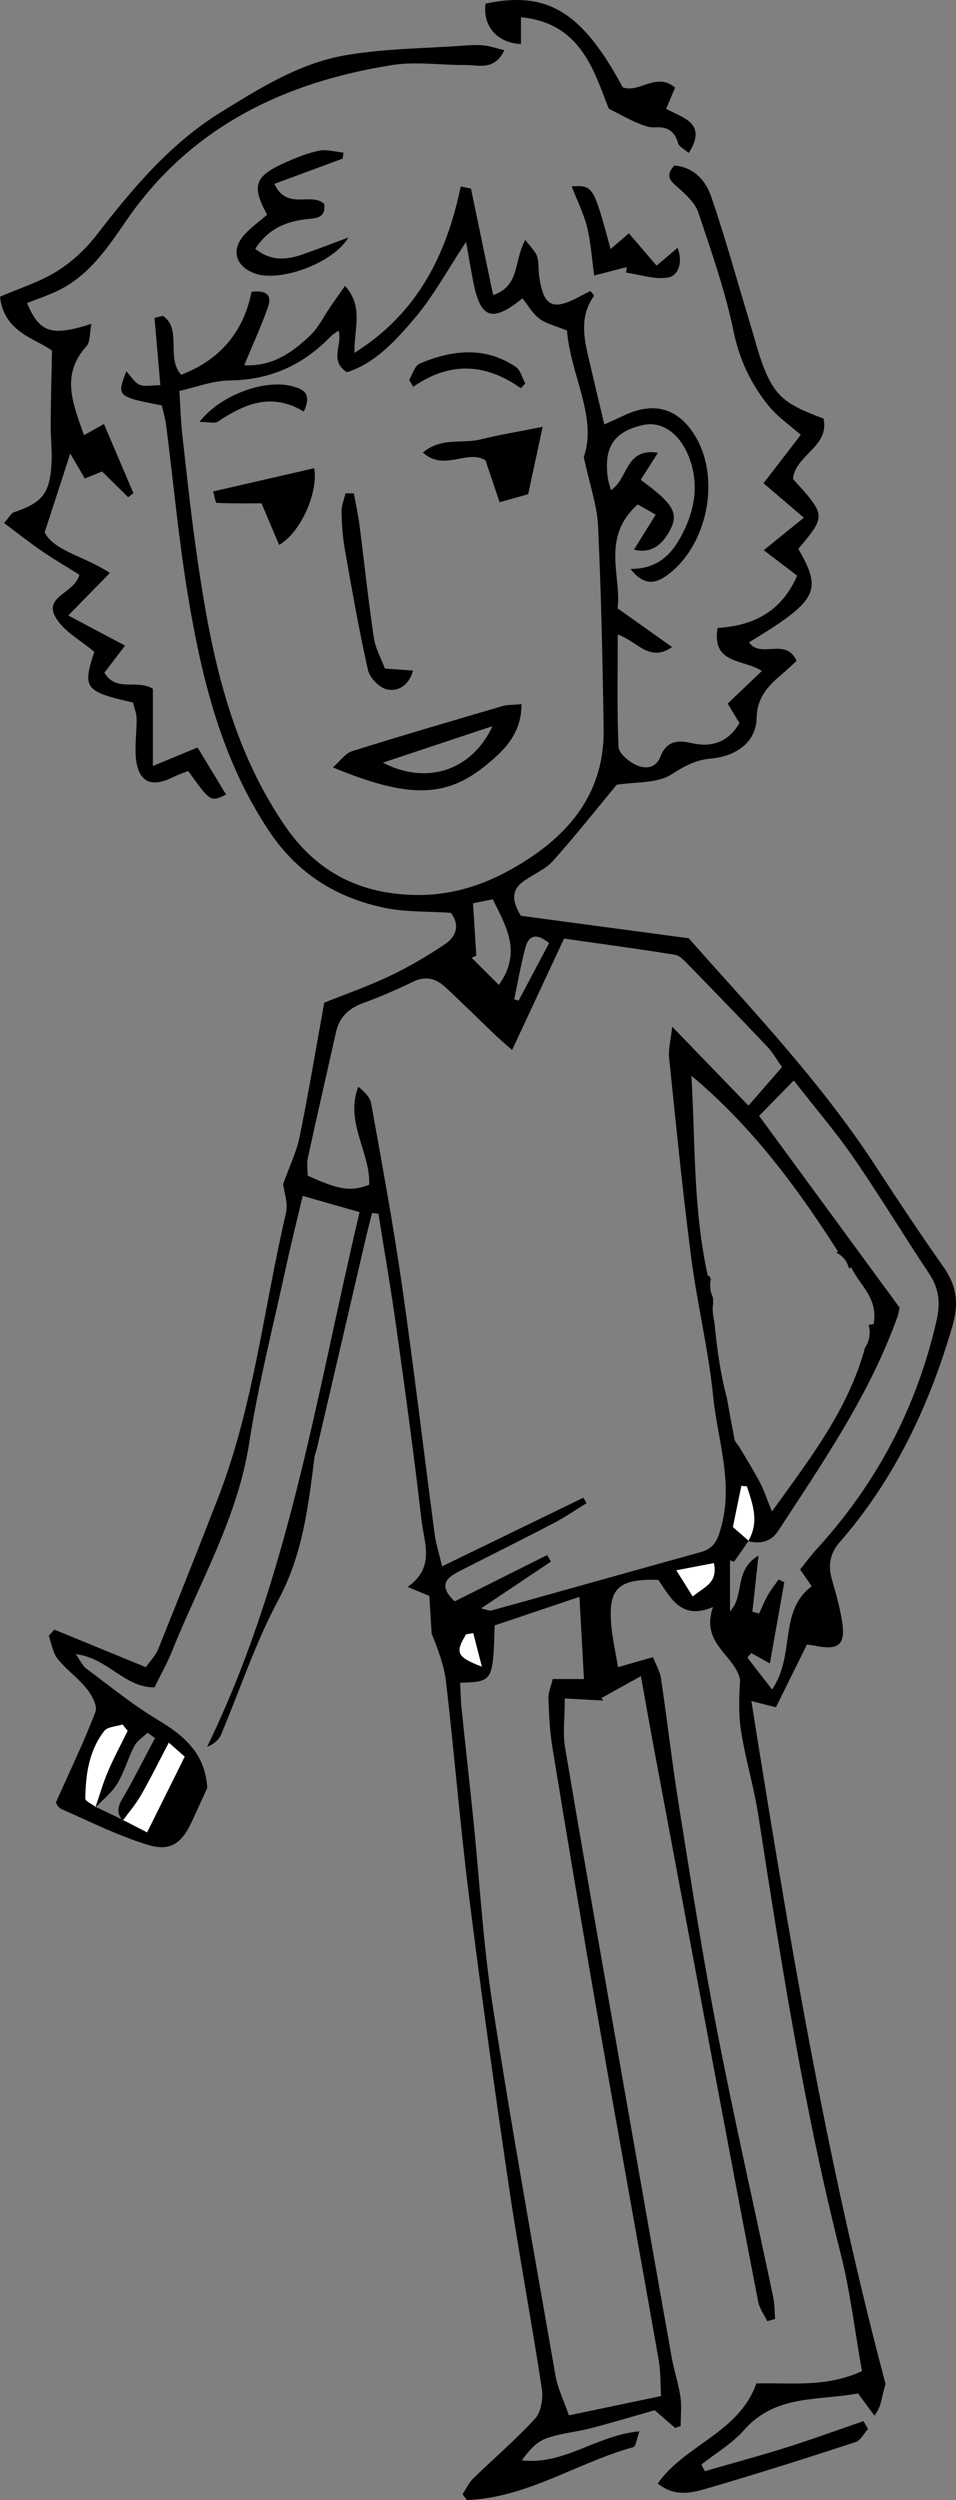 <svg xmlns="http://www.w3.org/2000/svg" width="192.799" height="503.904" viewBox="0 0 192.799 503.904"><rect x="0" y="0" width="192.799" height="503.904" fill="#808080" stroke="none"/><path fill-rule="evenodd" clip-rule="evenodd" d="M192.063 267.352c1.375-4.701.854-8.232-1.833-12.048-4.694-6.665-9.207-13.461-13.66-20.29-11.111-17.042-25.095-31.677-37.674-45.896-12.363-1.655-23.517-3.148-33.844-4.531-2.266-3.659-1.478-5.582.753-7.123 1.917-1.324 4.23-2.273 5.733-3.956 4.579-5.128 8.851-10.53 12.834-15.334 3.746-.603 8.154-.217 11.094-2.111 2.613-1.684 4.83-2.884 7.893-3.164 5.361-.49 9.145-3.508 9.229-8.145.08-4.324 2.453-6.641 5.284-9.017.964-.809 1.865-1.693 2.768-2.517-2.118-4.877-7.299-.352-9.582-3.761 13.827-8.362 14.872-10.351 9.936-18.825 5.623-6.688 5.62-6.721-1.076-14.096.468-4.857 7.437-6.501 6.166-12.177-6.85-2.524-9.217-4.073-11.351-8.641-1.459-3.124-2.267-6.561-3.279-9.884-2.663-8.743-5.065-17.574-8.025-26.215-1.104-3.222-3.523-5.938-7.421-6.264-2.061 2.242-.633 3.236.871 4.574 1.562 1.388 3.325 3.024 3.953 4.902 2.64 7.884 5.427 15.788 7.095 23.903 1.192 5.804 3.543 10.715 7.136 15.128 1.729 2.123 4.097 3.727 6.428 5.788l-7.507 9.754 8.137 6.946c-2.917 2.359-5.278 4.269-8.095 6.546l6.733 5.128c-3.064 7.14-8.71 10.12-16.039 10.541-1.243 7.369 5.258 6.257 8.927 8.673-2.529 2.415-4.72 4.506-6.893 6.58l2.376 3.913c-2.328 4.014-5.766 4.927-9.6 4.058-3.053-.692-5.122-.402-6.39 2.812-.945 2.397-3.231 2.441-5.078 1.485-1.398-.725-3.272-2.295-3.327-3.557-.313-7.384-.154-14.786-.154-22.626 4.011 1.339 6.316 5.716 10.961 2.517-3.742-2.656-7.13-5.061-10.989-7.801.824-6.463-3.425-14.298 4.069-20.952l3.621 2.069-4.387 7.049c3.467.882 5.766-1.02 7.291-3.963 1.782-3.44.619-5.287-5.937-10.109l3.472-5.447c-6.591-1.108-5.984 5.354-9.479 7.525-.265-1.051-.534-1.799-.635-2.569-.802-6.126 1.258-9.2 7.015-10.535 3.825-.887 7.495 1.575 9.376 6.48 1.899 4.953 1.335 9.844-.9 14.543-2.047 4.304-4.739 7.948-10.9 7.973 2.635 3.335 4.901 3.052 7.317 1.309 8.134-5.865 10.923-19.355 5.804-27.969-3.328-5.599-8.119-7.121-14.045-4.458-1.295.582-2.585 1.175-4.362 1.982-1.014-4.276-1.901-7.954-2.754-11.639-1.115-4.815-2.596-9.653.667-14.279.059-.082-.339-.485-.701-.981-.675.344-1.391.689-2.089 1.068-5.543 3.015-7.39 2.116-8.264-4.078-.187-1.317-.017-2.724-.413-3.959-.318-.995-1.244-1.795-2.371-3.317-2.374 4.103-.95 9.208-6.493 11.127-1.528-7.332-3-14.399-4.472-21.467l-2.066-.436c-2.862 13.814-8.724 25.557-21.422 33.533-.149-4.8 1.938-9.23-1.915-13.494-1.14 1.626-2.041 2.893-2.923 4.173-1.317 1.913-2.351 4.114-3.984 5.696-3.671 3.554-7.786 6.44-13.415 6.122 1.759-4.253 3.472-7.971 4.82-11.816.811-2.312-.414-3.361-3.347-2.974-1.629 8.162-6.444 13.76-14.206 16.715-3.099-3.531.246-9.119-3.647-11.88l-1.716.412 1.179 13.575c-1.793 0-3.159.34-4.198-.098-1.006-.424-1.675-1.647-2.667-2.706-1.95 5.057-1.896 5.105 7.166 6.878.271 1.236.695 2.641.879 4.075 1.455 11.395 2.498 22.855 4.376 34.179 2.757 16.622 6.663 32.844 16.218 47.31 5.76 8.721 13.562 13.592 23.327 15.673 4.305.917 8.849.709 13.485 1.026 1.813 2.341 1.185 4.723-1.136 6.288-3.557 2.4-7.297 4.6-11.171 6.438-4.457 2.116-9.144 3.749-13.229 5.39-1.708 9.433-3.176 18.28-4.972 27.062-.629 3.078-2.066 5.991-3.323 9.508.166 1.468 1.05 3.832.57 5.876-4.479 19.099-6.486 38.794-13.64 57.245-3.964 10.228-8.016 20.423-12.118 30.596-.521 1.294-1.594 2.367-2.49 3.655-6.433-2.641-12.447-5.109-18.461-7.577l-1.115 1.253c.566 1.561.791 3.394 1.771 4.623 1.745 2.188 4.137 3.861 5.887 6.047 1.012 1.264 2.204 3.454 1.755 4.635-2.26 5.938-5.033 11.68-7.957 18.231-.09-.125.298 1.019 1.045 1.35 5.754 2.547 11.439 5.388 17.426 7.229 4.658 1.433 6.956-.329 9.018-4.883 1.081-2.389 2.186-4.767 3.011-6.564-.41-7.051-4.73-10.571-9.981-13.733-5.048-3.038-9.665-6.799-14.405-10.33-.777-.579-1.213-1.616-2.139-2.902 6.395.677 9.787 6.746 15.887 6.682 1.294-2.65 2.6-4.949 3.572-7.381 5.522-13.803 13.178-26.734 15.518-41.824 1.859-11.995 4.898-23.81 7.47-35.692.977-4.514 2.108-8.994 3.328-14.163l11.473 3.271c-8.749 36.946-14.216 73.821-30.756 107.775 1.491-.596 2.388-1.451 2.831-2.499 3.826-9.038 6.901-18.472 11.524-27.076 4.878-9.076 6.042-18.72 7.265-28.528.103-.819.432-1.607.62-2.419 3.283-14.109 6.559-28.222 9.845-42.331.371-1.594.796-3.176 1.195-4.763l1.281.177c1.219 7.695 2.554 15.375 3.63 23.091 1.794 12.851 3.568 25.706 5.041 38.596.519 4.541 2.84 9.612-2.791 13.516 1.736.72 2.856 1.184 4.382 1.815l.464 7.599c1.271 3.139 2.519 6.401 2.907 9.763 1.664 14.387 2.837 28.833 4.638 43.201 2.442 19.484 5.153 38.938 8.021 58.365 2.018 13.661 4.578 27.241 6.657 40.895.292 1.92-.133 4.639-1.344 5.971-3.888 4.276-8.336 8.04-12.483 12.087-.899.878-1.45 2.113-2.161 3.184l.871 1.169c12.107-.418 22.261-7.551 33.586-10.663.485-.133.62-1.54 1.223-3.184-8.672.794-15.266 6.876-23.732 5.849 1.369-1.893 2.896-3.664 4.816-4.379 2.896-1.078 6.094-1.312 9.112-2.099 4.468-1.163 8.892-2.496 12.878-3.627l4.112 3.57 1.12-.369c0-1.985.227-4.003-.055-5.947-.379-2.618-1.268-5.159-1.732-7.771-3.443-19.345-6.849-38.696-10.241-58.05-3.794-21.643-7.622-43.28-11.273-64.947-.502-2.977-.069-6.11-.069-9.944l7.806.426-.421-.5 7.964-4.424c.975 5.399 1.711 9.612 2.497 13.816 4.127 22.071 8.259 44.143 12.406 66.21 2.889 15.371 5.778 30.742 8.758 46.096.265 1.361 1.201 2.593 1.825 3.884l1.582-.438c-.12-1.478-.081-2.987-.384-4.426-3.773-17.914-7.842-35.771-11.33-53.739-2.918-15.034-5.262-30.184-7.689-45.31-1.368-8.526-2.343-17.115-3.615-25.658-.217-1.45-1.045-2.81-1.611-4.266l-7.043 2.024c-.509-3.07-1.141-5.771-1.375-8.505-.632-7.374 1.408-9.336 9.486-9.096 2.469 3.536 4.597 8.256 11.04 5.468-2.636 7.405 4.481 9.719 5.464 14.686-.23 3.593-.335 7.19.24 10.676.921 5.576 2.564 11.036 3.431 16.618 4.596 29.621 9.218 59.224 16.599 88.33 1.949 7.688 2.868 15.635 4.305 23.708-7.34 3.396-14.533 2.271-21.299 2.489-3.533 9.97-14.334 12.277-19.89 20.158 3.397 2.764 6.806 1.906 9.849 1.024 10.072-2.917 20.065-6.113 30.036-9.361 1.022-.334 1.694-1.743 2.529-2.653l-.912-1.578c-5.175 1.776-10.317 3.658-15.534 5.301-5.453 1.718-10.979 3.205-16.473 4.793l-.706-1.337c2.896-2.292 6.208-4.218 8.606-6.948 6.437-7.328 15.218-5.863 22.996-7.402l3.311 4.48c1.149-1.512 1.291-2.607 1.534-3.681.29-1.281.666-2.543.706-2.69-12.188-45.855-19.689-91.543-27.062-137.654l4.958 1.253 6.241-12.631c.458.058.951.082 1.428.184 5.112 1.091 6.492-.137 5.604-5.272-.452-2.617-1.158-5.201-1.912-7.753-.862-2.915-.643-5.349 1.517-7.824 11.033-12.658 18.004-27.414 22.698-43.47zm-167.356 80.238l1.032 1.27c-1.34 2.736-2.792 5.424-3.983 8.223-.979 2.296-1.671 4.714-2.479 7.082l.07.049c1.475-1.535 3.217-2.91 4.292-4.688 1.431-2.363 2.168-5.137 3.46-7.599.561-1.068 1.76-1.802 2.669-2.687l1.489 1.083c-1.925 3.637-3.796 7.304-5.794 10.899-.994 1.788-2.448 3.43-.922 5.482l.313.15c1.212-1.655 2.56-3.232 3.575-5.002 1.882-3.275 3.552-6.672 5.615-10.598l3.2 2.813-7.584 15.262-4.772-2.459-.034-.017-.097.129-.217-.279c-1.731-.831-3.463-1.662-5.195-2.492l-.132.136.062-.185c-.758-.555-2.07-1.115-2.064-1.661.055-4.849.75-9.639 3.807-13.598.672-.867 2.431-.896 3.689-1.313zm81.236-156.556c.682-2.577 2.273-3.021 4.793-.938-2.064 3.896-4.104 7.743-6.144 11.59l-.896-.255c.736-3.47 1.34-6.973 2.247-10.397zm-22.022-10.638c-11.287-.168-20.045-4.556-26.506-14.019-11.553-16.924-15.157-36.303-17.927-55.975-1.066-7.576-1.873-15.191-2.724-22.797-.293-2.619-.361-5.264-.592-8.81 3.481-.769 6.77-2.077 10.07-2.107 8.18-.075 14.854-3.08 20.445-8.87.417-.432.967-.734 1.569-1.183.94 2.826-1.975 5.925 1.686 8.399 5.739-1.82 9.812-6.356 13.596-10.787 3.809-4.46 6.646-9.749 10.451-15.492.521 2.906.929 5.264 1.367 7.614 1.469 7.884 3.787 8.798 10.011 3.76 1.118 1.392 2.03 3.064 3.417 4.101 1.396 1.042 3.264 1.45 5.562 2.399.701 8.939 6.19 17.579 3.383 25.478 1.231 5.731 2.689 9.79 2.881 13.907.633 13.609.923 27.237 1.127 40.861.205 13.638-7.699 22.239-18.746 28.4-5.823 3.249-12.17 5.223-19.07 5.121zm11.478 1.674l3.978-.806c2.802 5.586 5.879 10.798 1.222 17.257l-5.474-5.457.933-.42c-.206-3.296-.412-6.592-.659-10.574zm16.068 156.36c-.346 1.473-.91 2.705-.866 3.915.122 3.318.274 6.665.812 9.936 2.94 17.9 5.918 35.796 9.04 53.666 4.067 23.284 8.304 46.538 12.399 69.817.393 2.227.306 4.538.464 7.185-6.271 1.312-12.068 2.523-18.579 3.886-.967-2.798-2.239-5.332-2.706-8.006-4.355-24.932-8.842-49.845-12.714-74.853-1.909-12.325-2.59-24.84-3.86-37.266-.762-7.451-1.603-14.895-2.372-22.345-.167-1.614-.182-3.244-.283-5.187 6.621-.23 6.621-.23 6.955-11.562 5.18-1.742 10.615-3.57 17.102-5.753l.909 16.566h-6.301zm-17.465-9.008l1.437-.243 1.737 6.747c-5.123-1.968-5.397-2.827-3.174-6.504zm45.697-7.645l-3.298-5.27c3.346-.638 5.347-1.02 7.572-1.443.822 4.028-1.907 4.75-4.274 6.713zm5.842-14.379c-.696 2.68-1.324 4.646-4.174 5.435-14.102 3.908-28.188 7.875-42.287 11.788-.376.104-.855-.165-2.064-.431l14.1-9.438-.779-1.301-18.646 9.325c-3.299-3.151-1.744-4.715.83-6.025 6.377-3.247 12.787-6.432 19.131-9.743 2.287-1.194 4.425-2.676 6.631-4.026l-.63-1.106c-9.265 4.498-18.53 8.997-28.491 13.834-.642-2.715-1.246-4.553-1.495-6.438-2.229-16.83-4.219-33.693-6.64-50.496-1.754-12.176-4.008-24.282-6.178-36.395-.229-1.274-1.396-2.38-2.592-3.332-2.761 7.164 2.469 13.189 2.203 19.747-3.74 1.419-6 1.084-12.403-1.83 0-1.051-.228-2.376.036-3.594 1.831-8.445 3.775-16.865 5.658-25.298.679-3.043 2.545-4.822 5.454-5.889 3.432-1.258 6.808-2.706 10.093-4.308 2.499-1.218 4.591-.661 6.423 1.018 3.435 3.146 6.723 6.449 10.093 9.665 1.015.968 2.101 1.861 3.467 3.065l10.471-22.445c7.981 1.138 15.197 2.102 22.381 3.266.986.16 1.91 1.219 2.697 2.024 5.342 5.474 10.669 10.964 15.929 16.517 1.101 1.163 1.899 2.612 2.955 4.097l-6.769 7.766-15.378-15.905c-.269 2.512-.811 4.448-.62 6.31 1.376 13.403 2.712 26.816 4.441 40.177 1.216 9.394 3.5 18.662 4.442 28.073.858 8.576 4.018 17.012 1.711 25.893zm-.556-33.436c-.371-2.437-.676-4.884-.895-7.336-.36-1.645-.461-2.922-.264-3.879l-.044-1.229c-.556-1.122-.697-2.46-.423-3.692l-.121-.232c-.078-.147-.131-.309-.192-.466l-.3.053c-2.983-13.561-2.512-26.927-3.306-40.357 12.049 10.084 21.144 22.236 29.56 35.438l-.339.234c1.358.61 2.21 1.812 2.555 3.163l.452-.188c1.846 3.771 5.449 6.13 4.522 11.417l-1.012.146c.452 1.612.171 3.456-.842 4.774l.068.012c-3.427 12.366-10.926 22.012-18.722 32.836-1.088-2.656-1.63-4.34-2.442-5.88-1.268-2.401-2.714-4.708-4.094-7.049-.336-.568-.918-1.073-1.033-1.676-.523-2.733-1.022-5.478-1.525-8.278-.69-2.587-1.207-5.216-1.603-7.811zm19.581 38.428c-1.104 1.203-2.062 2.54-3.197 3.951l2.336 3.394c-6.738 4.94-3.246 13.879-8.003 20.8l-4.985-6.442.792-.896 3.752 2.089c1.018-5.72 1.964-11.037 2.91-16.355l-1.146-.577c-.729 1.049-1.534 2.054-2.164 3.159-.678 1.187-1.191 2.468-1.776 3.708l-1.349-.371c.371-3.392.741-6.783 1.235-11.31-5.036 2.968-2.726 8.06-5.752 11.254v-10.295l.819.287 2.887-4.143-.053-.01.062-.113-3.123-2.734 1.704-8.29 1.112.101c1.144 3.57 2.538 7.123.307 10.924l.048.042-.057.081c2.462.584 4.549.167 6.044-2.124 8.997-13.791 18.371-27.371 23.997-43.039.272-.76.382-1.578.461-1.914-9.471-12.918-18.677-25.475-28.334-38.648 2.224-2.271 4.425-4.52 6.987-7.138 4.38 5.612 8.496 10.398 12.058 15.566 5.277 7.659 10.092 15.638 15.25 23.382 1.997 2.998 2.3 5.884 1.497 9.407-4.011 17.603-12.133 32.975-24.319 46.254zM26.815 141.602c-9.727-2.204-10.211-2.872-7.798-10.22-2.641-2.233-5.925-3.98-7.658-6.711-2.854-4.498 3.696-4.985 4.643-8.828-2.45-1.537-5.101-3.087-7.627-4.816-2.516-1.724-4.906-3.628-7.553-5.603 1.103-1.247 1.434-1.978 1.953-2.154 5.74-1.953 7.261-3.745 7.61-9.796.153-2.646-.185-5.317-.167-7.976.032-4.718.165-9.435.269-14.829-3.346-2.479-9.66-3.639-10.487-10.862 3.964-1.715 7.964-2.948 11.404-5.083 3.016-1.872 5.816-4.438 7.993-7.252 7.31-9.453 14.933-18.563 25.226-24.908 7.795-4.806 15.731-9.771 24.832-11.386 7.94-1.409 16.134-1.402 24.218-1.993 1.3-.095 2.626-.175 3.913-.027 1.299.149 2.565.591 4.139.976-2.036 4.181-5.166 2.944-7.8 2.972-4.966.052-10.044-.761-14.88.009-21.815 3.472-40.582 12.495-53.512 31.261-3.991 5.793-7.869 11.617-14.632 14.575-1.783.779-3.624 1.427-5.448 2.139 2.533 5.971 4.86 6.778 12.972 4.195-.367 1.833-.187 3.604-.985 4.488-5.303 5.866-2.66 11.693-.504 17.946l4.03-2.256c2.068 4.856 4 9.395 5.933 13.932l-1.046.826c-1.636-1.608-3.271-3.216-5.275-5.188l-3.476 1.42-2.929-5.035-5.17 15.891c1.997 3.832 8.09 4.787 13.153 8.182-2.82 2.881-5.173 5.283-8.385 8.562l11.447 6.078-4.166 5.449c2.383 4.021 6.448 1.266 9.777 3.233v15.581l9.014-3.732c2.114 3.489 3.935 6.494 5.748 9.489-3.138 1.517-3.138 1.517-7.637-4.75-.935.374-1.992.705-2.966 1.201-4.648 2.364-7.292.943-7.623-4.338-.155-2.479.225-4.986.18-7.477-.02-1.104-.491-2.203-.73-3.185zM105.061 3.469v5.398c-4.81-.178-7.738-3.655-7.141-8.132 12.427-2.658 19.512 1.652 27.668 16.876 3.363 1.209 6.771-3.159 10.559.054l-1.8 4.259c3.134 1.811 8.474 2.75 4.557 8.909-.883-.77-1.944-1.239-2.144-1.95-.717-2.561-2.238-3.387-4.806-3.217-1.188.078-2.475-.499-3.631-.982-1.546-.646-3.009-1.491-5.547-2.778-3.012-7.553-5.542-17.239-17.715-18.437zM69.106 31.97c-4.511 1.668-9.021 3.336-13.771 5.091 2.523 5.438 7.334 1.624 10.042 4.01.35 2.817-1.427 2.885-3.37 3.083-4.233.433-7.92 1.942-10.525 5.997 3.177 2.572 6.343 2.23 9.555 1.124 2.919-1.007 5.796-2.137 9.243-3.418-3.23 5.372-14.224 9.188-19.122 7.176-3.834-1.575-4.591-4.854-1.696-7.911 1.346-1.42 2.959-2.586 4.411-3.833-3.149-5.826-2.55-7.705 3.41-10.416 2.262-1.028 4.619-1.983 7.034-2.49 1.558-.327 3.3.222 4.96.377l-.171 1.21zM132.416 53.545l4.225-3.596c1.146 2.893.146 5.573-1.8 5.96-2.689.534-5.703-.564-8.578-.964l.131-1.112-6.562 1.698c-.513-3.677-.688-6.799-1.439-9.775-.695-2.761-2.006-5.366-3.108-8.2 4.355-.188 4.355-.188 7.858 12.642l3.688-3.173 5.585 6.52z"/><path fill-rule="evenodd" clip-rule="evenodd" fill="#fff" d="M24.76 366.984c1.236-1.703 2.63-3.315 3.672-5.131 1.882-3.275 3.552-6.672 5.615-10.598l3.2 2.813-7.584 15.262-4.772-2.459-.131.113zM19.348 364.213c-.745-.57-2.141-1.148-2.135-1.71.055-4.849.75-9.639 3.807-13.598.671-.869 2.43-.898 3.688-1.315l1.032 1.27c-1.34 2.736-2.792 5.424-3.983 8.223-1.004 2.355-1.705 4.84-2.54 7.267l.131-.137zM150.982 310.561l-3.171-2.776 1.704-8.29 1.112.101c1.155 3.605 2.571 7.193.245 11.037l.11-.072zM136.401 316.508c3.346-.638 5.347-1.02 7.572-1.443.821 4.027-1.907 4.75-4.274 6.713l-3.298-5.27zM95.438 329.179l1.737 6.747c-5.123-1.968-5.396-2.827-3.174-6.504l1.437-.243z"/><path fill-rule="evenodd" clip-rule="evenodd" d="M105.174 141.931c-.005 6.083-3.607 9.394-7.175 12.316-8.104 6.639-15.767 6.682-30.856.43 1.486-1.298 2.496-2.837 3.854-3.263 10.09-3.17 20.244-6.132 30.393-9.112.903-.266 1.905-.199 3.784-.371zm-5.855 4.431c-7.872 2.621-14.986 4.989-22.101 7.357 8.905 4.635 18.021 1.52 22.101-7.357zM109.44 86.027c-1.07 4.971-1.97 9.144-2.926 13.583l-5.757 1.615-2.852-8.454c-3.756-2.268-8.321 2.354-12.621-1.557 3.743-3.138 7.953-1.729 11.561-2.631 3.68-.917 7.438-1.525 12.595-2.556zM56.293 109.834l-3.55-8.382c-2.995 0-6.025.052-9.046-.095-.251-.012-.437-1.364-.713-2.3 7.012-1.612 13.688-3.148 20.376-4.687.856 4.722-2.581 12.845-7.067 15.464zM77.622 134.75c2.188.159 3.741.272 5.673.414-.881 3.152-3.141 4.28-5.311 3.774-1.524-.354-3.428-2.344-3.781-3.914-1.818-8.094-3.244-16.278-4.686-24.452-.432-2.447-.594-4.961-.636-7.448-.021-1.228.515-2.465.798-3.697l1.686.019c.382 2.123.854 4.234 1.129 6.371.977 7.57 1.772 15.166 2.895 22.715.326 2.198 1.509 4.27 2.233 6.218zM61.279 82.959c-6.537-3.94-11.982-1.542-17.324 2.011-.702.467-1.982.063-3.729.063 4.464-5.657 13.55-8.714 18.934-7.122 2.131.631 3.733 1.453 2.119 5.048zM105.038 78.254c-7.078-5.022-14.305-5.451-21.714-.277l-.797-1.432c.692-1.122 1.129-2.852 2.117-3.268 6.503-2.737 13.107-3.521 19.365.664.959.642 1.294 2.217 1.917 3.36l-.888.953z"/></svg>